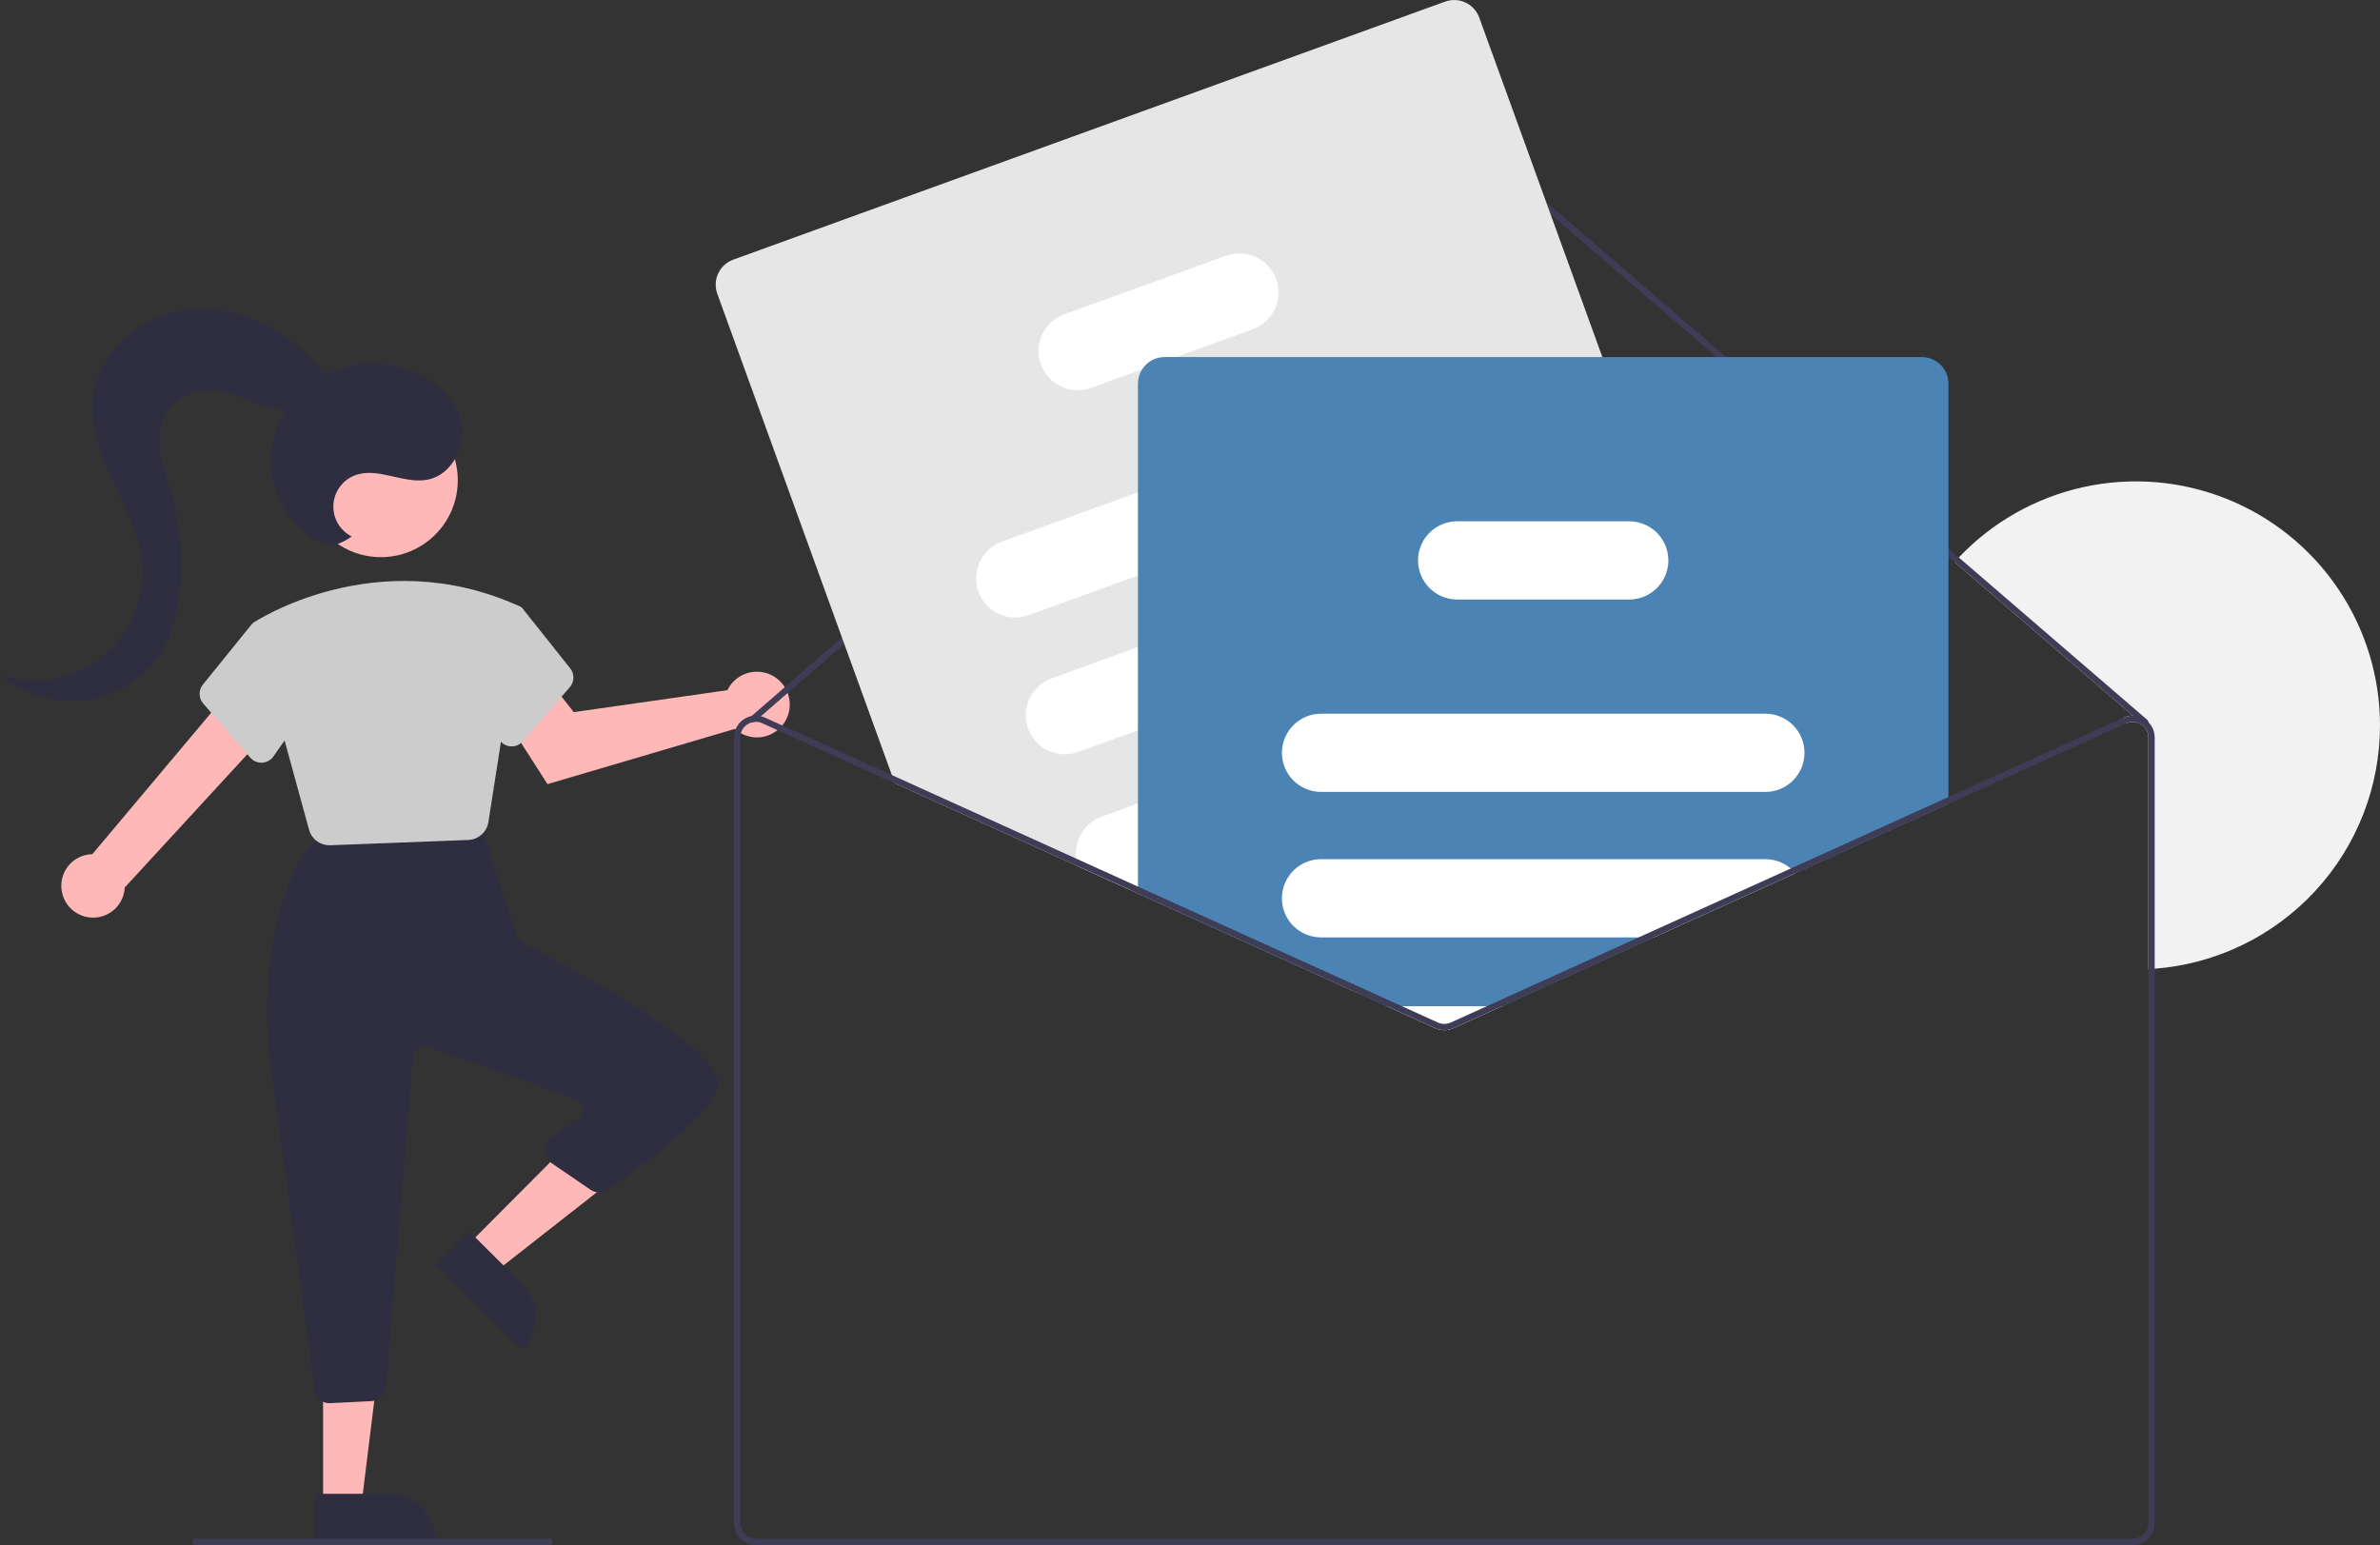 <svg width="325" height="211" viewBox="0 0 325 211" fill="none" xmlns="http://www.w3.org/2000/svg">
<rect x="0" y="0" width="325" height="211" fill="#333333" stroke="none"/>
<g clip-path="url(#clip0_1121_2445)">
<path d="M325 99.064C325.001 107.458 321.832 115.544 316.128 121.704C310.424 127.864 302.604 131.645 294.233 132.29C293.951 132.311 293.665 132.333 293.378 132.346V100.717C293.379 100.401 293.308 100.089 293.172 99.803C293.036 99.518 292.838 99.267 292.592 99.068C292.564 99.039 292.532 99.013 292.498 98.991C292.467 98.966 292.434 98.943 292.4 98.923C292.1 98.73 291.756 98.615 291.4 98.588C291.044 98.562 290.687 98.626 290.361 98.773L290.007 97.996C290.395 97.819 290.816 97.727 291.242 97.726L266.902 76.762C267.09 76.548 267.286 76.339 267.483 76.13C272.071 71.293 278.005 67.944 284.518 66.514C291.03 65.085 297.821 65.641 304.014 68.11C310.207 70.579 315.517 74.849 319.258 80.367C322.999 85.885 324.999 92.398 325 99.064Z" fill="#F2F2F2"/>
<path d="M8.451 121.787C8.33 121.168 8.346 120.531 8.498 119.92C8.65 119.308 8.934 118.738 9.331 118.248C9.727 117.758 10.226 117.361 10.793 117.085C11.359 116.809 11.979 116.66 12.609 116.65L31.823 93.783L36.619 99.914L17.038 121.196C16.986 122.256 16.547 123.259 15.804 124.016C15.061 124.773 14.066 125.232 13.007 125.305C11.949 125.378 10.9 125.06 10.061 124.411C9.221 123.763 8.648 122.829 8.451 121.787H8.451Z" fill="#FFB8B8"/>
<path d="M99.688 93.641C99.554 93.836 99.435 94.04 99.332 94.254L78.353 97.252L75.168 93.208L68.436 97.217L74.764 107.082L100.35 99.541C101.025 100.152 101.87 100.543 102.773 100.662C103.676 100.781 104.594 100.623 105.405 100.208C106.215 99.793 106.88 99.141 107.311 98.338C107.742 97.536 107.918 96.622 107.817 95.717C107.715 94.812 107.341 93.96 106.743 93.273C106.145 92.586 105.352 92.097 104.47 91.872C103.587 91.647 102.657 91.695 101.803 92.011C100.949 92.327 100.211 92.896 99.688 93.641Z" fill="#FFB8B8"/>
<path d="M63.853 170.044L67.565 173.74L83.59 161.183L78.111 155.728L63.853 170.044Z" fill="#FFB8B8"/>
<path d="M71.293 184.314L59.625 172.699L64.114 168.192L71.273 175.319C71.865 175.909 72.335 176.609 72.657 177.38C72.978 178.151 73.144 178.978 73.146 179.813C73.148 180.648 72.985 181.475 72.667 182.248C72.349 183.02 71.882 183.722 71.293 184.314L71.293 184.314Z" fill="#2F2E41"/>
<path d="M44.119 205.493H49.358L51.85 185.29H44.118L44.119 205.493Z" fill="#FFB8B8"/>
<path d="M59.461 210.356L42.996 210.357L42.996 203.996L53.1 203.996C53.935 203.996 54.762 204.16 55.534 204.48C56.306 204.8 57.007 205.268 57.598 205.859C58.189 206.449 58.657 207.15 58.977 207.922C59.297 208.694 59.461 209.521 59.461 210.356Z" fill="#2F2E41"/>
<path d="M42.98 189.889L37.013 145.889C36.079 139.239 36.369 132.475 37.868 125.93C39.093 120.67 40.747 117.026 42.785 115.101C43.107 114.799 43.519 114.611 43.957 114.566L63.66 112.514C64.039 112.475 64.422 112.545 64.763 112.715C65.104 112.886 65.39 113.15 65.587 113.477L66.234 114.556C66.313 114.687 66.376 114.826 66.423 114.972L70.589 127.883C70.651 128.078 70.751 128.259 70.884 128.415C71.017 128.571 71.179 128.699 71.362 128.791C77.92 132.139 99.225 143.44 98.005 148.316C96.86 152.897 86.135 160.326 82.875 162.493C82.543 162.715 82.152 162.832 81.753 162.829C81.353 162.826 80.964 162.703 80.636 162.476L75.224 158.774C74.96 158.594 74.743 158.352 74.591 158.07C74.44 157.789 74.357 157.475 74.352 157.155C74.346 156.835 74.417 156.518 74.559 156.231C74.701 155.944 74.91 155.695 75.167 155.505L78.899 152.756C79.127 152.588 79.305 152.361 79.414 152.099C79.523 151.837 79.558 151.55 79.516 151.27C79.474 150.989 79.356 150.725 79.175 150.507C78.995 150.288 78.758 150.123 78.49 150.029L58.449 142.999C58.224 142.92 57.984 142.893 57.747 142.922C57.511 142.95 57.283 143.032 57.084 143.162C56.883 143.292 56.716 143.466 56.594 143.671C56.471 143.875 56.398 144.105 56.378 144.343L52.683 189.497C52.642 189.981 52.428 190.434 52.079 190.772C51.73 191.11 51.27 191.31 50.785 191.336L45.067 191.621C45.033 191.623 44.998 191.624 44.964 191.624C44.478 191.626 44.009 191.451 43.644 191.131C43.279 190.812 43.043 190.37 42.98 189.889Z" fill="#2F2E41"/>
<path d="M52.016 76.085C57.813 76.085 62.512 71.386 62.512 65.591C62.512 59.796 57.813 55.098 52.016 55.098C46.22 55.098 41.521 59.796 41.521 65.591C41.521 71.386 46.22 76.085 52.016 76.085Z" fill="#FFB8B8"/>
<path d="M42.2 113.303L34.474 85.121L34.606 85.032C34.772 84.92 51.424 73.926 70.92 82.785L71.273 82.988L66.696 112.24C66.596 112.908 66.266 113.519 65.763 113.97C65.261 114.42 64.617 114.681 63.942 114.708L45.104 115.432C45.066 115.434 45.029 115.435 44.991 115.435C44.356 115.436 43.738 115.228 43.233 114.843C42.729 114.457 42.365 113.916 42.2 113.303Z" fill="#CCCCCC"/>
<path d="M34.18 103.468L27.746 96.07C27.436 95.715 27.261 95.261 27.253 94.79C27.245 94.319 27.403 93.859 27.7 93.493L34.426 85.186L39.59 86.594L42.328 96.173L37.336 103.302C37.162 103.553 36.933 103.759 36.666 103.907C36.4 104.055 36.103 104.14 35.798 104.155C35.762 104.157 35.727 104.157 35.691 104.157C35.404 104.158 35.121 104.097 34.86 103.978C34.599 103.859 34.367 103.685 34.18 103.468Z" fill="#CCCCCC"/>
<path d="M69.761 101.927C69.456 101.912 69.159 101.827 68.893 101.679C68.626 101.532 68.397 101.325 68.223 101.075L63.231 93.945L65.632 83.862L70.386 82.565L71.273 82.988L77.859 91.265C78.156 91.632 78.314 92.091 78.306 92.562C78.298 93.034 78.123 93.487 77.813 93.843L71.379 101.24C71.192 101.457 70.96 101.631 70.699 101.75C70.438 101.869 70.155 101.93 69.868 101.93C69.833 101.93 69.797 101.929 69.761 101.927Z" fill="#CCCCCC"/>
<path d="M293.378 98.624C293.382 98.73 293.346 98.834 293.276 98.914C293.202 99 293.097 99.054 292.984 99.062C292.871 99.071 292.759 99.035 292.673 98.961L291.242 97.727L266.902 76.762L198.633 17.953C198.243 17.619 197.747 17.436 197.235 17.437C196.722 17.438 196.227 17.622 195.838 17.957L103.905 97.812L103.076 98.53C103.044 98.558 103.008 98.581 102.969 98.598C102.9 98.628 102.825 98.64 102.751 98.632C102.644 98.621 102.545 98.571 102.473 98.491C102.436 98.449 102.407 98.4 102.389 98.347C102.371 98.294 102.364 98.238 102.367 98.182C102.371 98.126 102.385 98.071 102.41 98.021C102.435 97.971 102.469 97.926 102.511 97.889L102.627 97.786L195.278 17.312C195.823 16.844 196.516 16.587 197.234 16.585C197.952 16.583 198.646 16.838 199.193 17.303L267.483 76.13L293.229 98.312C293.274 98.351 293.31 98.399 293.336 98.452C293.362 98.506 293.376 98.564 293.378 98.624Z" fill="#3F3D56"/>
<path d="M241.472 111.24L240.348 108.147L236.476 97.466L228.135 74.468L218.811 48.761L201.996 2.393C201.666 1.488 200.991 0.752 200.118 0.344C199.246 -0.063 198.248 -0.109 197.342 0.218L100.123 35.461C99.218 35.791 98.481 36.465 98.073 37.338C97.666 38.21 97.621 39.208 97.948 40.114L121.788 105.848L122.194 106.972L147.218 118.311L154.251 121.498L155.392 122.015L185.172 135.511L186.326 135.093L205.859 128.013L235.323 117.332L239.292 115.893C240.197 115.563 240.935 114.889 241.344 114.016C241.752 113.144 241.798 112.146 241.472 111.24Z" fill="#E6E6E6"/>
<path d="M200.705 56.485C200.22 55.154 199.227 54.07 197.944 53.47C196.661 52.87 195.192 52.804 193.86 53.285L155.392 67.234L136.817 73.968C136.157 74.206 135.55 74.573 135.032 75.046C134.513 75.519 134.093 76.089 133.796 76.725C133.498 77.36 133.328 78.048 133.297 78.749C133.265 79.45 133.372 80.15 133.611 80.81C133.85 81.469 134.217 82.075 134.691 82.593C135.164 83.111 135.735 83.53 136.371 83.827C137.007 84.124 137.695 84.293 138.396 84.324C139.098 84.355 139.798 84.248 140.457 84.008L155.392 78.595L197.505 63.33C198.836 62.845 199.92 61.852 200.52 60.569C201.12 59.286 201.187 57.817 200.705 56.485Z" fill="white"/>
<path d="M207.478 75.164C206.993 73.833 206 72.749 204.717 72.149C203.434 71.549 201.965 71.483 200.633 71.964L194.116 74.327L155.392 88.366L143.59 92.642C142.259 93.126 141.174 94.118 140.575 95.401C139.975 96.683 139.909 98.152 140.392 99.483C140.874 100.814 141.866 101.899 143.148 102.5C144.43 103.101 145.899 103.168 147.231 102.687L155.392 99.726L204.278 82.004C204.389 81.966 204.496 81.919 204.603 81.872C205.844 81.327 206.831 80.331 207.365 79.086C207.899 77.84 207.94 76.438 207.478 75.164Z" fill="white"/>
<path d="M214.324 94.039C213.84 92.709 212.848 91.625 211.565 91.025C210.283 90.425 208.814 90.358 207.483 90.839L189.206 97.466L175.057 102.597L155.392 109.723L150.435 111.522C149.29 111.939 148.321 112.735 147.689 113.778C147.057 114.82 146.801 116.047 146.961 117.255C147.01 117.615 147.096 117.969 147.218 118.311L154.251 121.498L155.392 121.084H155.401L191.086 108.147L211.123 100.884C212.455 100.4 213.54 99.407 214.14 98.124C214.741 96.841 214.807 95.371 214.324 94.039H214.324Z" fill="white"/>
<path d="M174.271 38.123C173.786 36.792 172.793 35.708 171.51 35.108C170.227 34.508 168.758 34.441 167.426 34.922L145.333 42.929C144.002 43.413 142.918 44.405 142.318 45.687C141.718 46.97 141.652 48.438 142.135 49.77C142.617 51.101 143.609 52.186 144.891 52.786C146.173 53.387 147.642 53.455 148.974 52.973L155.965 50.44L160.593 48.761L171.071 44.963C172.401 44.479 173.486 43.487 174.086 42.204C174.686 40.922 174.752 39.454 174.271 38.123Z" fill="white"/>
<path d="M262.436 48.761H159.024C158.414 48.761 157.814 48.916 157.28 49.209C156.745 49.502 156.293 49.926 155.965 50.44C155.59 51.022 155.391 51.7 155.392 52.392V122.015L185.172 135.511L189.368 137.413L195.996 140.416C196.384 140.591 196.805 140.682 197.231 140.682C197.657 140.682 198.078 140.591 198.466 140.416L205.094 137.413L225.836 128.013L245.168 119.251L266.068 109.783V52.392C266.067 51.429 265.685 50.506 265.004 49.825C264.323 49.144 263.399 48.761 262.436 48.761Z" fill="#4A83B4"/>
<path d="M241.07 97.466H180.39C179.011 97.467 177.685 98.001 176.691 98.958C175.697 99.914 175.111 101.219 175.057 102.597C175.05 102.666 175.048 102.736 175.049 102.806C175.051 104.222 175.614 105.579 176.616 106.58C177.617 107.581 178.974 108.145 180.39 108.147H241.07C242.487 108.147 243.845 107.584 244.847 106.583C245.849 105.581 246.411 104.223 246.411 102.806C246.411 101.39 245.849 100.032 244.847 99.03C243.845 98.028 242.487 97.466 241.07 97.466Z" fill="white"/>
<path d="M244.527 118.606C243.564 117.782 242.337 117.33 241.07 117.332H180.39C178.974 117.332 177.615 117.895 176.613 118.897C175.612 119.898 175.049 121.256 175.049 122.673C175.049 124.089 175.612 125.448 176.613 126.449C177.615 127.451 178.974 128.013 180.39 128.013H225.836L245.168 119.251C244.973 119.018 244.758 118.802 244.527 118.606Z" fill="white"/>
<path d="M189.369 137.413L195.996 140.416C196.384 140.591 196.805 140.682 197.231 140.682C197.657 140.682 198.078 140.591 198.466 140.416L205.094 137.413H189.369Z" fill="white"/>
<path d="M227.498 74.698C227.122 73.67 226.439 72.782 225.542 72.155C224.645 71.528 223.576 71.191 222.482 71.191H198.979C197.953 71.192 196.949 71.488 196.086 72.044C195.224 72.6 194.54 73.392 194.116 74.327C193.8 75.018 193.636 75.77 193.637 76.531C193.639 77.947 194.203 79.304 195.204 80.305C196.205 81.306 197.563 81.87 198.979 81.872H222.482C223.341 81.872 224.188 81.665 224.95 81.268C225.712 80.871 226.367 80.296 226.859 79.592C227.352 78.888 227.667 78.075 227.778 77.223C227.889 76.371 227.793 75.505 227.498 74.698Z" fill="white"/>
<path d="M223.763 128.013L203.021 137.413L198.112 139.638C197.835 139.763 197.535 139.828 197.231 139.828C196.928 139.828 196.628 139.763 196.351 139.638L191.441 137.413H189.369L195.996 140.416C196.384 140.591 196.805 140.682 197.231 140.682C197.657 140.682 198.078 140.591 198.466 140.416L205.094 137.413L225.836 128.013H223.763ZM223.763 128.013L203.021 137.413L198.112 139.638C197.835 139.763 197.535 139.828 197.231 139.828C196.928 139.828 196.628 139.763 196.351 139.638L191.441 137.413H189.369L195.996 140.416C196.384 140.591 196.805 140.682 197.231 140.682C197.657 140.682 198.078 140.591 198.466 140.416L205.094 137.413L225.836 128.013H223.763ZM223.763 128.013L203.021 137.413L198.112 139.638C197.835 139.763 197.535 139.828 197.231 139.828C196.928 139.828 196.628 139.763 196.351 139.638L191.441 137.413H189.369L195.996 140.416C196.384 140.591 196.805 140.682 197.231 140.682C197.657 140.682 198.078 140.591 198.466 140.416L205.094 137.413L225.836 128.013H223.763ZM293.378 98.624C293.221 98.467 293.047 98.327 292.861 98.205C292.441 97.933 291.96 97.771 291.461 97.734C290.962 97.698 290.462 97.788 290.007 97.996L244.527 118.606L223.763 128.013L203.021 137.413L198.111 139.638C197.835 139.763 197.535 139.828 197.231 139.828C196.928 139.828 196.628 139.763 196.351 139.638L191.441 137.413L186.326 135.093L155.401 121.084L155.392 121.079L146.961 117.256L121.788 105.848L104.456 97.996C104.279 97.914 104.095 97.853 103.904 97.812C103.486 97.707 103.049 97.699 102.627 97.786C101.951 97.925 101.343 98.292 100.907 98.826C100.47 99.359 100.231 100.027 100.229 100.717V208.009C100.23 208.802 100.546 209.562 101.107 210.123C101.667 210.684 102.428 210.999 103.221 211H291.242C292.035 210.999 292.795 210.684 293.356 210.123C293.917 209.562 294.232 208.802 294.233 208.009V100.717C294.234 99.934 293.927 99.182 293.378 98.624V98.624ZM293.378 208.009C293.378 208.576 293.153 209.119 292.752 209.52C292.352 209.92 291.808 210.145 291.242 210.146H103.221C102.654 210.145 102.111 209.92 101.71 209.52C101.31 209.119 101.084 208.576 101.084 208.009V100.717C101.084 100.36 101.174 100.009 101.345 99.695C101.516 99.382 101.763 99.116 102.063 98.923C102.274 98.787 102.506 98.689 102.751 98.632C102.823 98.617 102.895 98.605 102.969 98.598C103.052 98.586 103.136 98.58 103.221 98.581C103.525 98.581 103.825 98.647 104.101 98.773L122.194 106.972L147.218 118.311L154.251 121.498L155.392 122.015L185.172 135.511L189.368 137.413L195.996 140.416C196.384 140.591 196.805 140.682 197.231 140.682C197.657 140.682 198.078 140.591 198.466 140.416L205.094 137.413L225.836 128.013L245.168 119.251L290.361 98.773C290.687 98.626 291.043 98.562 291.4 98.588C291.756 98.615 292.099 98.73 292.4 98.923C292.434 98.943 292.467 98.966 292.498 98.991C292.532 99.013 292.564 99.039 292.592 99.068C292.838 99.267 293.036 99.518 293.172 99.803C293.308 100.089 293.379 100.401 293.378 100.717L293.378 208.009ZM223.763 128.013L203.021 137.413L198.112 139.638C197.835 139.763 197.535 139.828 197.231 139.828C196.928 139.828 196.628 139.763 196.351 139.638L191.441 137.413H189.369L195.996 140.416C196.384 140.591 196.805 140.682 197.231 140.682C197.657 140.682 198.078 140.591 198.466 140.416L205.094 137.413L225.836 128.013H223.763ZM223.763 128.013L203.021 137.413L198.112 139.638C197.835 139.763 197.535 139.828 197.231 139.828C196.928 139.828 196.628 139.763 196.351 139.638L191.441 137.413H189.369L195.996 140.416C196.384 140.591 196.805 140.682 197.231 140.682C197.657 140.682 198.078 140.591 198.466 140.416L205.094 137.413L225.836 128.013H223.763ZM154.251 121.498L155.392 122.015V121.084L154.251 121.498ZM223.763 128.013L203.021 137.413L198.112 139.638C197.835 139.763 197.535 139.828 197.231 139.828C196.928 139.828 196.628 139.763 196.351 139.638L191.441 137.413H189.369L195.996 140.416C196.384 140.591 196.805 140.682 197.231 140.682C197.657 140.682 198.078 140.591 198.466 140.416L205.094 137.413L225.836 128.013H223.763Z" fill="#3F3D56"/>
<path d="M75.006 211H26.719C26.605 211 26.497 210.955 26.416 210.875C26.336 210.795 26.291 210.686 26.291 210.573C26.291 210.459 26.336 210.351 26.416 210.271C26.497 210.191 26.605 210.146 26.719 210.146H75.006C75.119 210.146 75.228 210.191 75.308 210.271C75.388 210.351 75.433 210.459 75.433 210.573C75.433 210.686 75.388 210.795 75.308 210.875C75.228 210.955 75.119 211 75.006 211Z" fill="#3F3D56"/>
<path d="M48.026 73.265C47.237 72.865 46.582 72.245 46.138 71.481C45.695 70.716 45.483 69.839 45.528 68.956C45.572 68.074 45.872 67.223 46.391 66.507C46.909 65.791 47.624 65.24 48.449 64.922C51.615 63.7 55.166 66.194 58.486 65.485C61.795 64.778 63.709 60.823 62.919 57.534C62.129 54.244 59.255 51.767 56.085 50.584C54.015 49.813 51.798 49.517 49.598 49.719C47.398 49.92 45.271 50.614 43.376 51.748C41.5 52.916 39.938 54.524 38.825 56.432C37.712 58.341 37.082 60.492 36.99 62.7C36.947 64.909 37.486 67.091 38.555 69.025C39.623 70.96 41.183 72.579 43.076 73.719C43.92 74.205 44.902 74.595 45.851 74.376C46.63 74.124 47.364 73.748 48.026 73.265Z" fill="#2F2E41"/>
<path d="M44.624 51.492C41.832 47.789 38.062 44.746 33.675 43.238C29.288 41.73 24.275 41.851 20.155 43.983C16.035 46.114 12.963 50.348 12.642 54.975C12.108 62.676 18.689 69.222 19.365 76.911C19.579 79.349 19.183 81.801 18.213 84.047C17.244 86.294 15.73 88.264 13.809 89.78C11.888 91.296 9.62 92.311 7.21 92.732C4.799 93.154 2.322 92.969 0 92.195C1.654 93.556 3.571 94.56 5.631 95.145C7.691 95.729 9.85 95.882 11.972 95.592C14.091 95.274 16.112 94.489 17.889 93.293C19.667 92.097 21.156 90.521 22.248 88.679C23.729 86.106 24.338 83.117 24.574 80.158C24.945 75.478 24.442 70.771 23.092 66.275C22.354 63.822 21.353 61.298 21.821 58.78C22.088 57.47 22.733 56.267 23.678 55.321C24.623 54.376 25.825 53.728 27.135 53.459C29.251 53.063 31.416 53.709 33.437 54.452C35.458 55.195 37.495 56.055 39.648 56.105C41.801 56.154 44.146 55.169 44.978 53.183L44.624 51.492Z" fill="#2F2E41"/>
</g>
<defs>
<clipPath id="clip0_1121_2445">
<rect width="325" height="211" fill="white"/>
</clipPath>
</defs>
</svg>

